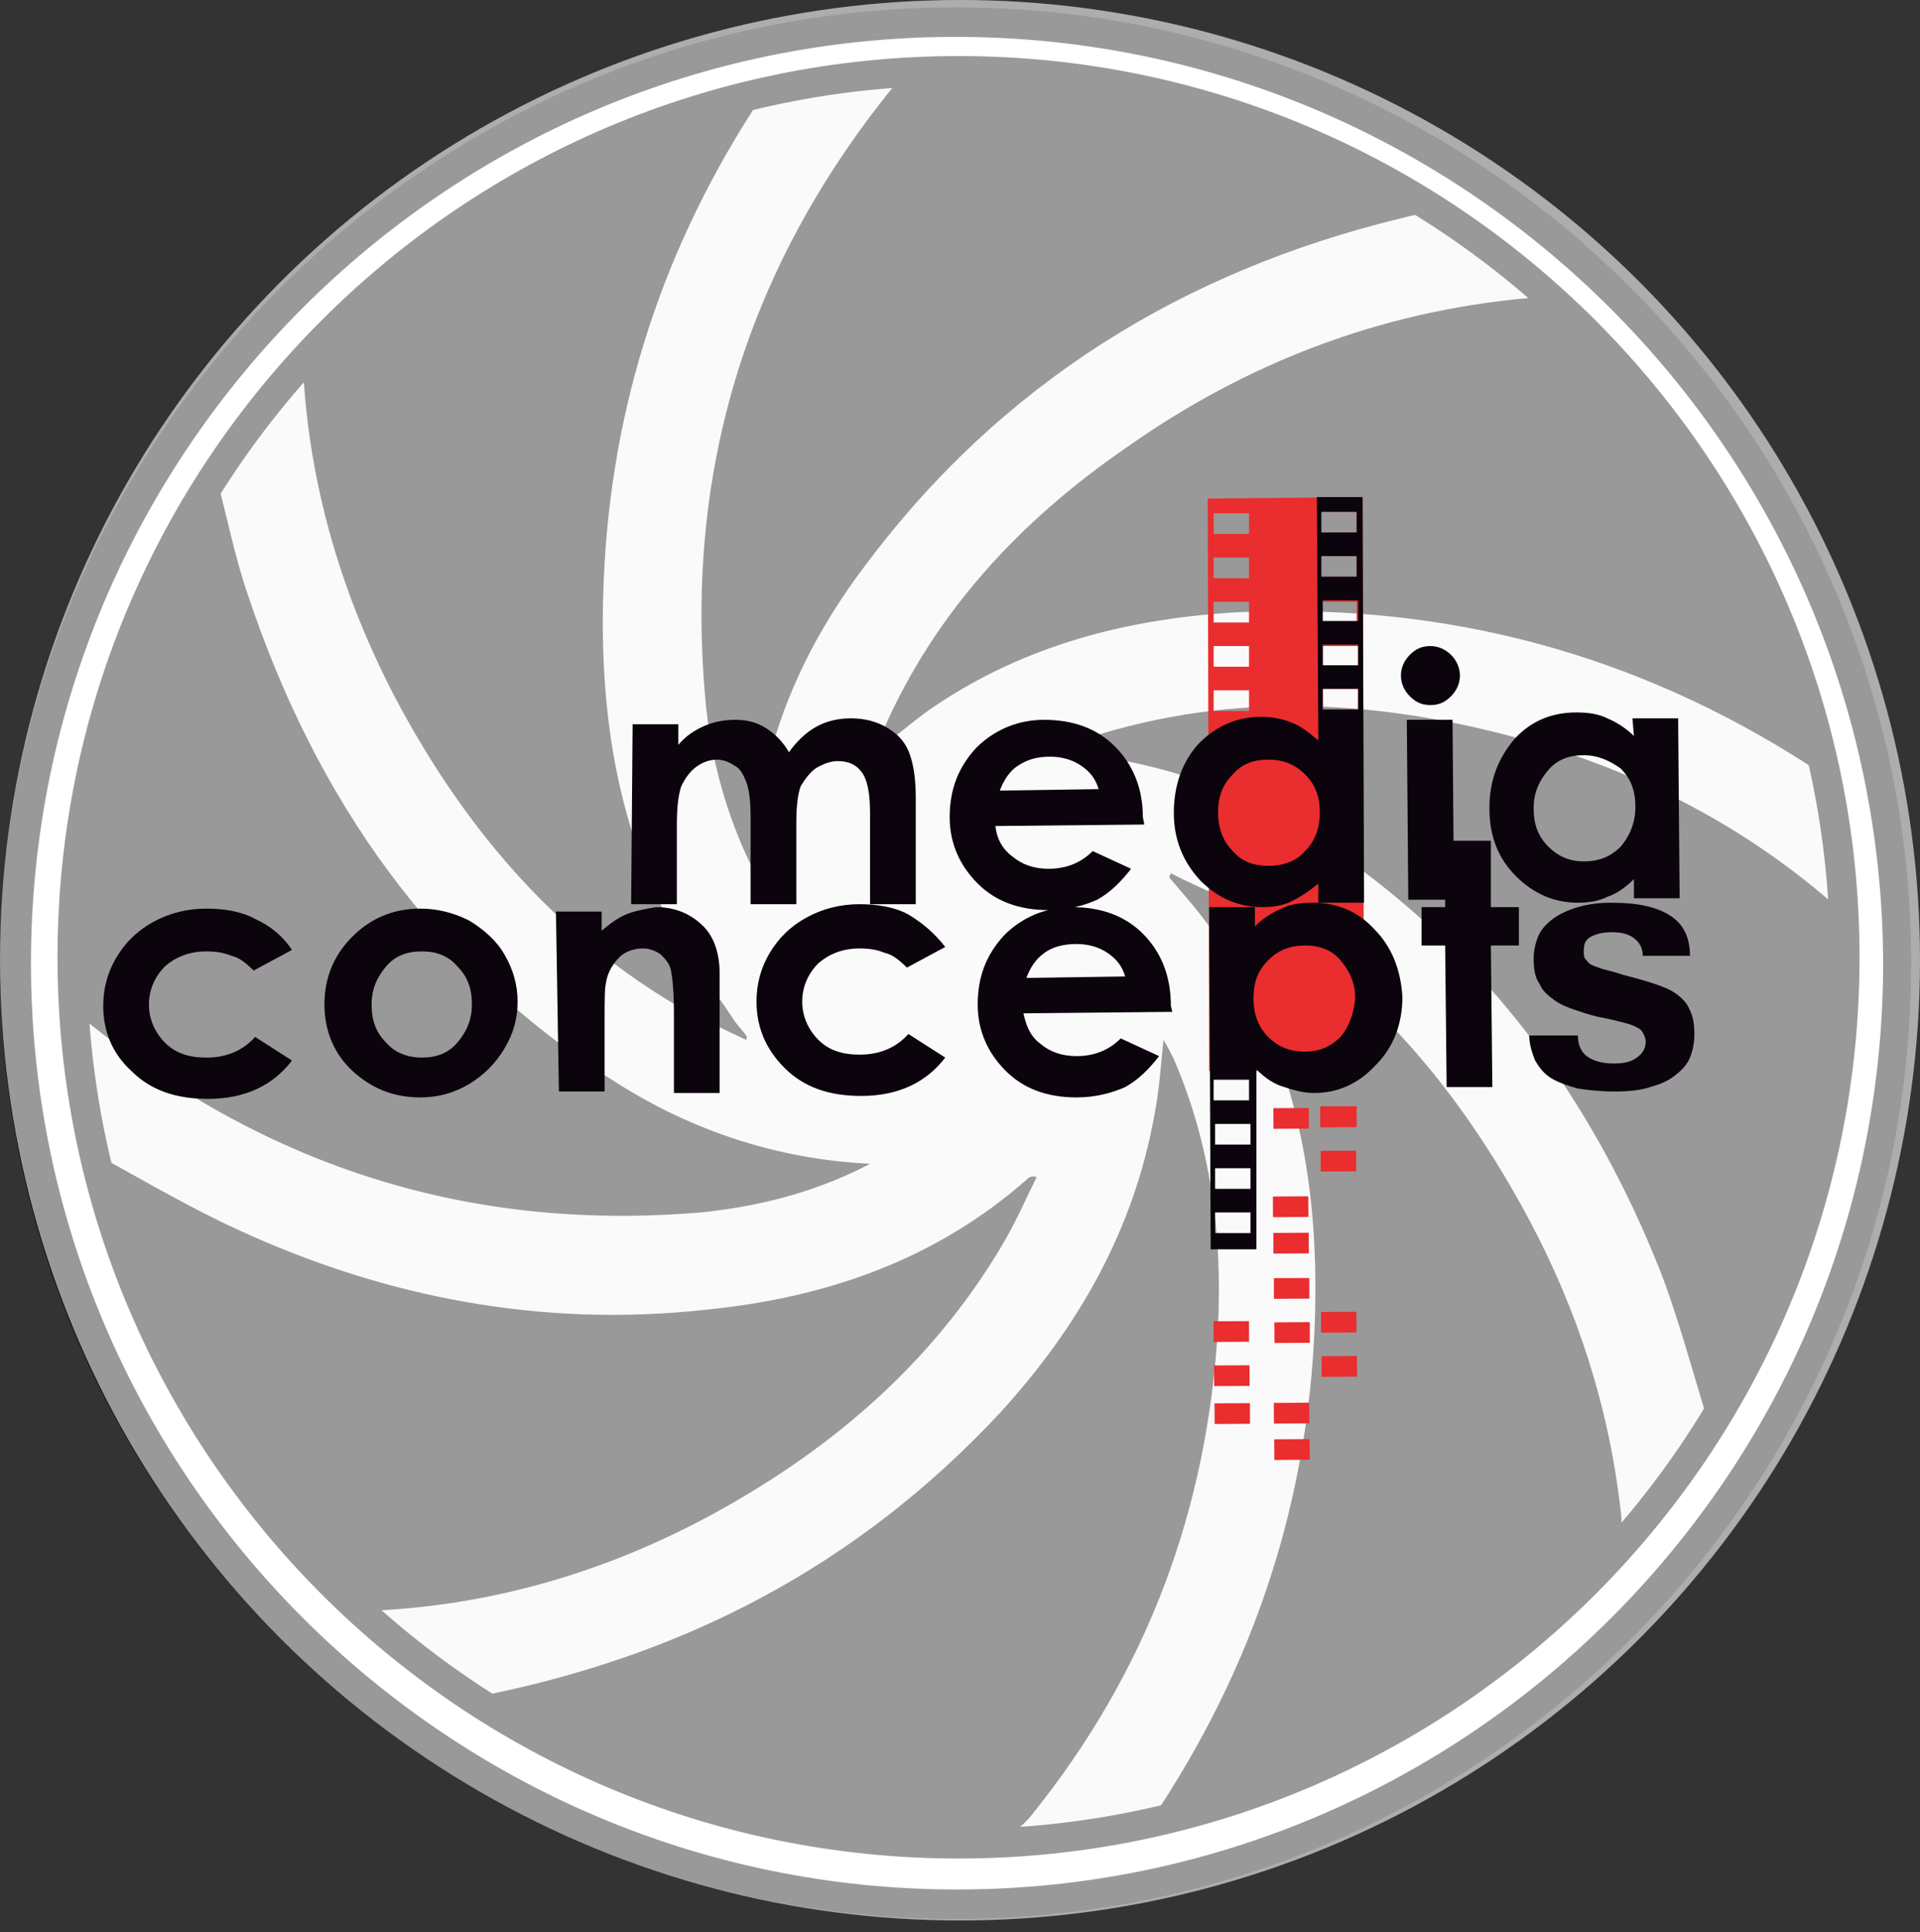 <svg xmlns="http://www.w3.org/2000/svg" viewBox="0 0 130.2 131" enable-background="new 0 0 130.2 131"><rect x="0" y="0" width="130.2" height="131" fill="#333333" stroke="none"/><g><circle fill="#fff" cx="64.8" cy="65.3" r="63.8"/><path d="M64.8 130.1C29.1 130.1 0 101 0 65.3S29.1.5 64.8.5s64.8 29.1 64.8 64.8-29 64.8-64.8 64.8zm0-127.6C30.2 2.5 2.1 30.7 2.1 65.3c0 34.6 28.2 62.8 62.8 62.8s62.8-28.2 62.8-62.8c-.1-34.6-28.2-62.8-62.9-62.8z"/><circle fill="#F2F2F2" cx="65" cy="64.9" r="60.1"/><path d="M65 126C31.3 126 3.9 98.6 3.9 64.9S31.3 3.8 65 3.8s61.1 27.4 61.1 61.1S98.7 126 65 126zM65 5.8C32.4 5.8 5.9 32.3 5.9 64.9S32.4 124 65 124s59.1-26.5 59.1-59.1S97.6 5.8 65 5.8zM123.7 52.4c-.4-.2-.7-.4-1-.5-11.8-7.6-24.6-11-38.6-10.4-7.5.4-14.6 2.2-20.9 6.5-1.3.9-2.4 1.9-3.9 3 .3-.7.4-1.1.6-1.5 3.5-8 9.3-14.2 16.4-19.1 8.2-5.8 17.3-9.3 27.4-10.2 1-.1 1.7.2 2.4.9 8.9 8.5 14.8 18.7 17.5 30.7.1.1.1.3.1.6zM59 78.9c-3.6 1.9-7.5 2.9-11.5 3.3-15.5 1.3-29.2-3-41.3-12.7-1-.8-1.4-1.7-1.4-3-.2-11.8 2.7-22.8 8.8-32.9.3-.5.6-.9 1-1.5.8 2.9 1.3 5.6 2.2 8.2 4.6 13.8 12.5 25.2 25 33.1 5.2 3.3 11 5.2 17.2 5.5zM32 115.1c14.2-2.7 26.1-8.9 35.8-19.3 5.3-5.8 9.1-12.4 10.5-20.3.3-1.5.4-3.1.6-5 .3.5.5.9.7 1.3 2.5 5.8 3.3 11.9 3 18.1-.7 12.4-4.8 23.4-12.6 33.1-1.1 1.4-2.3 1.8-4 1.8-11.6.1-22.4-2.8-32.3-8.8-.6-.1-1-.4-1.7-.9zM97.2 14.3c-.8.2-1.5.3-2.2.5C80.2 18.4 67.9 26 58.7 38.3c-4.4 5.8-7.2 12.3-7.5 19.7 0 .1 0 .3-.1.4 0 .1-.1.1-.2.2-1.6-3.3-2.6-6.9-3-10.5-1.6-15.7 2.6-29.7 12.5-42 .8-.9 1.6-1.3 2.8-1.3C75 4.5 86 7.3 96.1 13.4l.9.6s.1.1.2.3zM79.4 59.2c1.7.9 3.6 1.6 5.2 2.6 8.5 5 14.5 12.3 19.1 20.9 3.3 6.2 5.4 12.7 6.2 19.7.2 1.5-.1 2.6-1.2 3.8-8.1 8.4-17.8 14.2-29.1 17-.5.1-.9.2-1.6.4.3-.5.4-.7.6-1 7-10.7 10.6-22.5 10.6-35.3 0-8.6-1.8-16.7-6.8-23.9-.9-1.4-2-2.6-3.1-3.9 0-.2.1-.2.1-.3zM50.6 70.5c-1.7-.8-3.4-1.6-5-2.5-8.3-5-14.3-12.2-18.8-20.7-3.5-6.7-5.7-13.9-6.2-21.5-.1-1.2.3-1.9 1.1-2.8 8-8.2 17.5-13.7 28.6-16.5.5-.1.9-.2 1.6-.3-.3.5-.5.9-.8 1.2-6.5 10.1-9.9 21.1-10.2 33.1-.2 7.7.9 15.2 4.5 22 1.2 2.3 2.9 4.4 4.4 6.7.2.3.5.6.8 1 .1.1 0 .2 0 .3zM6.4 78.2c3.3 1.8 6.5 3.7 9.8 5.2 10 4.6 20.6 6.6 31.6 5.4 8.2-.8 15.7-3.4 21.9-8.9.1-.1.3-.2.6-.1-.7 1.4-1.3 2.8-2.1 4.2-4.5 7.8-11 13.6-18.7 18-7.5 4.3-15.6 6.8-24.2 7.2-.5 0-1.2-.2-1.6-.6-8.5-8.1-14.2-17.9-17.1-29.3-.1-.4-.2-.8-.2-1.1zM115.9 96.6c-1.1-3.5-2-7-3.3-10.4-4.6-11.6-11.7-21.4-22.2-28.6-6-4.1-11.7-6-18.8-6.7 1-.4 1.9-.8 2.9-1.1 10.2-3.1 20.4-2.2 30.4.8 7.1 2.2 13.5 5.6 19.1 10.4.7.6.9 1.2 1 2.1.2 11.4-2.5 22.1-8.2 31.9-.2.4-.5.8-.8 1.2.1.3 0 .4-.1.4z"/><circle fill="#fff" cx="65.1" cy="65.1" r="65.1" opacity=".6"/><path fill="#EA2D2E" d="M92.5 72.6l-.1-38.9-10.5.1.1 38.8h10.5zm-2.9-37.9H92v1.4h-2.4v-1.4zm0 3H92v1.4h-2.4v-1.4zm0 3.1H92v1.4h-2.4v-1.4zm.1 3h2.4v1.4h-2.4v-1.4zm0 4.2v-1.3h2.4V48.1h-2.4V48zm0 1.7h2.4v1.4h-2.4v-1.4zm0 3h2.4v1.4h-2.4v-1.4zm0 3h2.4v1.4h-2.4v-1.4zm0 4.2v-1.3h2.4V60h-2.4v-.1zm-7.4-25.1h2.4v1.4h-2.4v-1.4zm0 3h2.4v1.4h-2.4v-1.4zm0 3h2.4v1.4h-2.4v-1.4zm0 3h2.4v1.4h-2.4v-1.4zm0 4.3v-1.3h2.4V48.2h-2.4v-.1zM92 76.4h-2.4V75H92zM91.93 76.418l-2.4.013-.008-1.4 2.4-.012zM91.965 79.41l-2.4.015-.008-1.4 2.4-.014zM91.99 90.336l-2.4.014-.007-1.4 2.4-.014zM92.026 93.332l-2.4.014-.008-1.4 2.4-.014zM88.79 88.042l-2.4.013-.007-1.4 2.4-.013zM88.825 91.036l-2.4.014-.008-1.4 2.4-.014zM88.788 96.498l-2.4.013-.008-1.4 2.4-.012zM88.758 76.515l-2.4.014-.008-1.4 2.4-.015zM88.726 82.505l-2.4.014-.007-1.4 2.4-.015zM88.756 84.974l-2.4.013-.008-1.4 2.4-.013zM88.816 98.966l-2.4.014-.008-1.4 2.4-.014zM84.703 90.965l-2.4.013-.007-1.4 2.4-.013zM84.738 93.96l-2.4.012-.007-1.4 2.4-.013zM84.767 96.527l-2.4.013-.008-1.4 2.4-.013z"/><path fill="#0B040C" d="M19.8 64.4l-2.6 1.4c-.5-.5-1-.9-1.5-1-.5-.2-1-.3-1.7-.3-1.2 0-2.1.4-2.8 1-.7.7-1.1 1.6-1.1 2.6s.4 1.9 1.1 2.6c.7.7 1.6 1 2.8 1 1.4 0 2.5-.5 3.3-1.4l2.5 1.6c-1.3 1.7-3.2 2.6-5.7 2.6-2.2 0-3.9-.6-5.2-1.9C7.6 71.4 7 69.9 7 68.2c0-1.2.3-2.3.9-3.3.6-1 1.4-1.8 2.5-2.4 1.1-.6 2.3-.9 3.6-.9 1.2 0 2.4.2 3.3.7 1.1.5 1.9 1.2 2.5 2.1zM28.5 61.6c1.2 0 2.3.3 3.3.8 1 .6 1.9 1.4 2.4 2.3.6 1 .9 2.1.9 3.2 0 1.2-.3 2.2-.9 3.2-.6 1-1.4 1.8-2.4 2.4-1 .6-2.1.9-3.3.9-1.8 0-3.3-.6-4.6-1.8-1.3-1.2-1.9-2.8-1.9-4.5 0-1.9.7-3.5 2.1-4.8 1.3-1.2 2.8-1.7 4.4-1.7zm.1 2.9c-1 0-1.8.3-2.4 1-.6.7-1 1.5-1 2.6s.3 1.9 1 2.6c.6.7 1.5 1 2.4 1 1 0 1.8-.3 2.4-1 .6-.7 1-1.5 1-2.6s-.3-1.9-1-2.6c-.6-.7-1.4-1-2.4-1zM37.7 61.8h3.1v1.3c.7-.6 1.3-1 1.9-1.2.6-.2 1.2-.3 1.8-.4 1.2 0 2.3.4 3.2 1.3.7.7 1.1 1.8 1.1 3.2v8.1h-3.1v-5.4c0-1.5-.1-2.4-.2-2.9s-.4-.8-.7-1.1c-.3-.2-.7-.4-1.2-.4-.6 0-1.2.2-1.6.6-.4.4-.8 1-.9 1.7-.1.4-.1 1.2-.1 2.5V74h-3.1l-.2-12.2zM64.1 64.2l-2.6 1.4c-.5-.5-1-.9-1.5-1-.5-.2-1-.3-1.7-.3-1.2 0-2.1.4-2.8 1-.7.7-1.1 1.6-1.1 2.6s.4 1.9 1.1 2.6c.7.7 1.6 1 2.8 1 1.4 0 2.5-.5 3.3-1.4l2.5 1.6c-1.3 1.7-3.2 2.6-5.7 2.6-2.2 0-3.9-.6-5.2-1.9-1.3-1.3-1.9-2.8-1.9-4.5 0-1.2.3-2.3.9-3.3.6-1 1.4-1.8 2.5-2.4 1.1-.6 2.3-.9 3.6-.9 1.2 0 2.4.2 3.3.7 1 .6 1.8 1.3 2.5 2.2zM79.5 68.6l-10.1.1c.2.9.5 1.6 1.2 2.1.6.5 1.4.8 2.4.8 1.2 0 2.2-.4 3-1.2l2.6 1.2c-.7.9-1.4 1.6-2.3 2.1-.9.4-2 .7-3.3.7-2 0-3.6-.6-4.8-1.8-1.2-1.2-1.9-2.7-1.9-4.5 0-1.9.6-3.4 1.8-4.7 1.2-1.2 2.8-1.9 4.6-1.9 2 0 3.6.6 4.8 1.8 1.2 1.2 1.9 2.8 1.9 4.9l.1.4zm-3.2-2.4c-.2-.7-.6-1.2-1.2-1.6-.6-.4-1.3-.6-2.1-.6-.9 0-1.7.2-2.3.7-.4.3-.8.8-1.1 1.6l6.7-.1zM93.2 63c-1.1-1.2-2.5-1.8-4.2-1.8-.8 0-1.5.1-2.1.4-.7.3-1.3.7-1.8 1.2v-1.3H82l.1 23.2h3.1V72.5c.6.6 1.2 1 1.9 1.2.6.2 1.3.4 2 .4 1.6 0 3-.6 4.2-1.9 1.2-1.2 1.8-2.8 1.8-4.6-.1-1.8-.7-3.4-1.9-4.6zm-8.4 20.6h-2.4v-1.4h2.4v1.4zm0-3h-2.4v-1.4h2.4v1.4zm0-3h-2.4v-1.4h2.4v1.4zm-.1-3h-2.4v-1.4h2.4v1.4zm6.2-4.3c-.7.7-1.5 1-2.4 1-1 0-1.8-.3-2.5-1s-1-1.6-1-2.6c0-1.1.3-1.9 1-2.6.7-.7 1.5-1 2.5-1s1.8.3 2.4 1c.6.7 1 1.5 1 2.6-.1 1-.4 1.9-1 2.6zM98 57h3.1v4.5h1.9v2.6h-1.9l.1 9.6h-3.1l-.1-9.6h-1.6v-2.6H98V57zM89.3 33.7l.1 16.5c-.6-.5-1.2-1-1.8-1.2-.7-.3-1.4-.4-2.1-.4-1.6 0-3 .6-4.2 1.8-1.1 1.2-1.7 2.8-1.7 4.7 0 1.8.6 3.3 1.8 4.6 1.2 1.2 2.6 1.8 4.2 1.8.7 0 1.4-.1 2-.4.6-.3 1.2-.7 1.8-1.2v1.3h3.1l-.1-27.5h-3.1zm-.8 24c-.6.7-1.5 1-2.5 1s-1.8-.3-2.4-1c-.7-.7-1-1.6-1-2.6 0-1.1.3-1.9 1-2.6.6-.7 1.4-1 2.4-1s1.8.3 2.5 1 1 1.5 1 2.6c0 1-.3 1.9-1 2.6zm3.6-9.6h-2.4v-1.4h2.4v1.4zm0-3h-2.4v-1.4h2.4v1.4zm0-3h-2.4v-1.4h2.4v1.4zm-.1-3h-2.4v-1.4H92v1.4zm0-3h-2.4v-1.4H92v1.4zM42.9 49.1H46v1.4c.5-.6 1.1-1 1.8-1.3.7-.3 1.4-.4 2.1-.4.8 0 1.5.2 2.1.6.6.4 1.1.9 1.5 1.6.5-.7 1.1-1.3 1.8-1.7.7-.4 1.5-.6 2.4-.6.9 0 1.7.2 2.4.6.7.4 1.2.9 1.5 1.6.3.7.5 1.7.5 3.2v7.2H59v-6.2c0-1.4-.2-2.3-.6-2.8-.4-.5-.9-.7-1.6-.7-.5 0-1 .2-1.5.5-.4.3-.7.7-1 1.2-.2.5-.3 1.4-.3 2.5v5.5h-3.1v-5.9c0-1.1-.1-1.9-.3-2.4-.2-.5-.4-.9-.8-1.1-.3-.2-.7-.4-1.2-.4s-1 .2-1.4.5c-.4.3-.7.7-1 1.3-.2.6-.3 1.4-.3 2.6v5.4h-3.1l.1-12.2zM77.6 55.9l-10.1.1c.1.9.5 1.6 1.2 2.1.6.5 1.4.8 2.4.8 1.2 0 2.2-.4 3-1.2l2.6 1.2c-.7.9-1.4 1.6-2.3 2.1-.9.4-2 .7-3.3.7-2 0-3.6-.6-4.8-1.8-1.2-1.2-1.9-2.7-1.9-4.5 0-1.9.6-3.4 1.8-4.7 1.2-1.2 2.8-1.9 4.6-1.9 2 0 3.6.6 4.8 1.8 1.2 1.2 1.9 2.8 1.9 4.8l.1.5zm-3.1-2.4c-.2-.7-.6-1.2-1.2-1.6-.6-.4-1.3-.6-2.1-.6-.9 0-1.6.2-2.3.7-.4.3-.8.8-1.1 1.6l6.7-.1zM97 43.8c.5 0 1 .2 1.4.6.4.4.6.9.6 1.4 0 .5-.2 1-.6 1.4-.4.4-.8.6-1.4.6-.6 0-1-.2-1.4-.6-.4-.4-.6-.9-.6-1.4 0-.5.2-1 .6-1.4.4-.4.8-.6 1.4-.6zm-1.6 5h3.1l.1 12.2h-3.1l-.1-12.2zM110.7 48.7h3.1l.1 12.2h-3.1v-1.3c-.6.6-1.2 1-1.8 1.2-.6.3-1.3.4-2 .4-1.6 0-3-.6-4.2-1.8-1.2-1.2-1.8-2.7-1.8-4.6 0-1.9.6-3.4 1.7-4.7 1.1-1.2 2.5-1.8 4.2-1.8.8 0 1.5.1 2.1.4.7.3 1.3.7 1.8 1.2l-.1-1.2zm-3.3 2.5c-1 0-1.8.3-2.4 1-.6.7-1 1.5-1 2.6s.3 1.9 1 2.6c.7.7 1.5 1 2.4 1 1 0 1.8-.3 2.5-1 .6-.7 1-1.6 1-2.7s-.3-1.9-1-2.6c-.7-.5-1.5-.9-2.5-.9zM109.5 74c-1 0-1.8-.1-2.5-.2-.7-.2-1.3-.4-1.8-.7-.5-.3-.8-.7-1.1-1.2-.2-.5-.4-1.1-.4-1.7h3.3c0 .6.2 1.1.6 1.4.4.3 1 .5 1.8.5.7 0 1.2-.1 1.6-.4.4-.3.6-.6.6-1.1 0-.2-.1-.4-.2-.6-.1-.2-.3-.3-.5-.4-.2-.1-.5-.2-.9-.3-.4-.1-.8-.2-1.3-.3-.6-.1-1.2-.3-1.8-.5-.6-.2-1.1-.4-1.5-.7-.4-.3-.8-.6-1-1.1-.3-.4-.4-1-.4-1.7 0-.5.1-1 .3-1.5.2-.5.6-.9 1-1.2.4-.3 1-.6 1.7-.8.7-.2 1.4-.3 2.3-.3 1.8 0 3.1.3 4 .9.9.6 1.3 1.5 1.3 2.7h-3.2c0-.5-.2-.9-.6-1.2-.4-.3-.9-.4-1.5-.4s-1 .1-1.4.3c-.4.2-.5.5-.5 1 0 .2 0 .4.1.5.1.1.2.3.4.4.2.1.5.2.8.3.4.1.8.2 1.4.4.8.2 1.5.4 2.1.6.6.2 1.1.4 1.5.7.4.3.7.6.9 1.1.2.4.3.9.3 1.6 0 .6-.1 1.1-.3 1.6-.2.5-.6.9-1 1.2-.5.4-1 .6-1.7.8-.6.2-1.4.3-2.4.3z"/></g></svg>